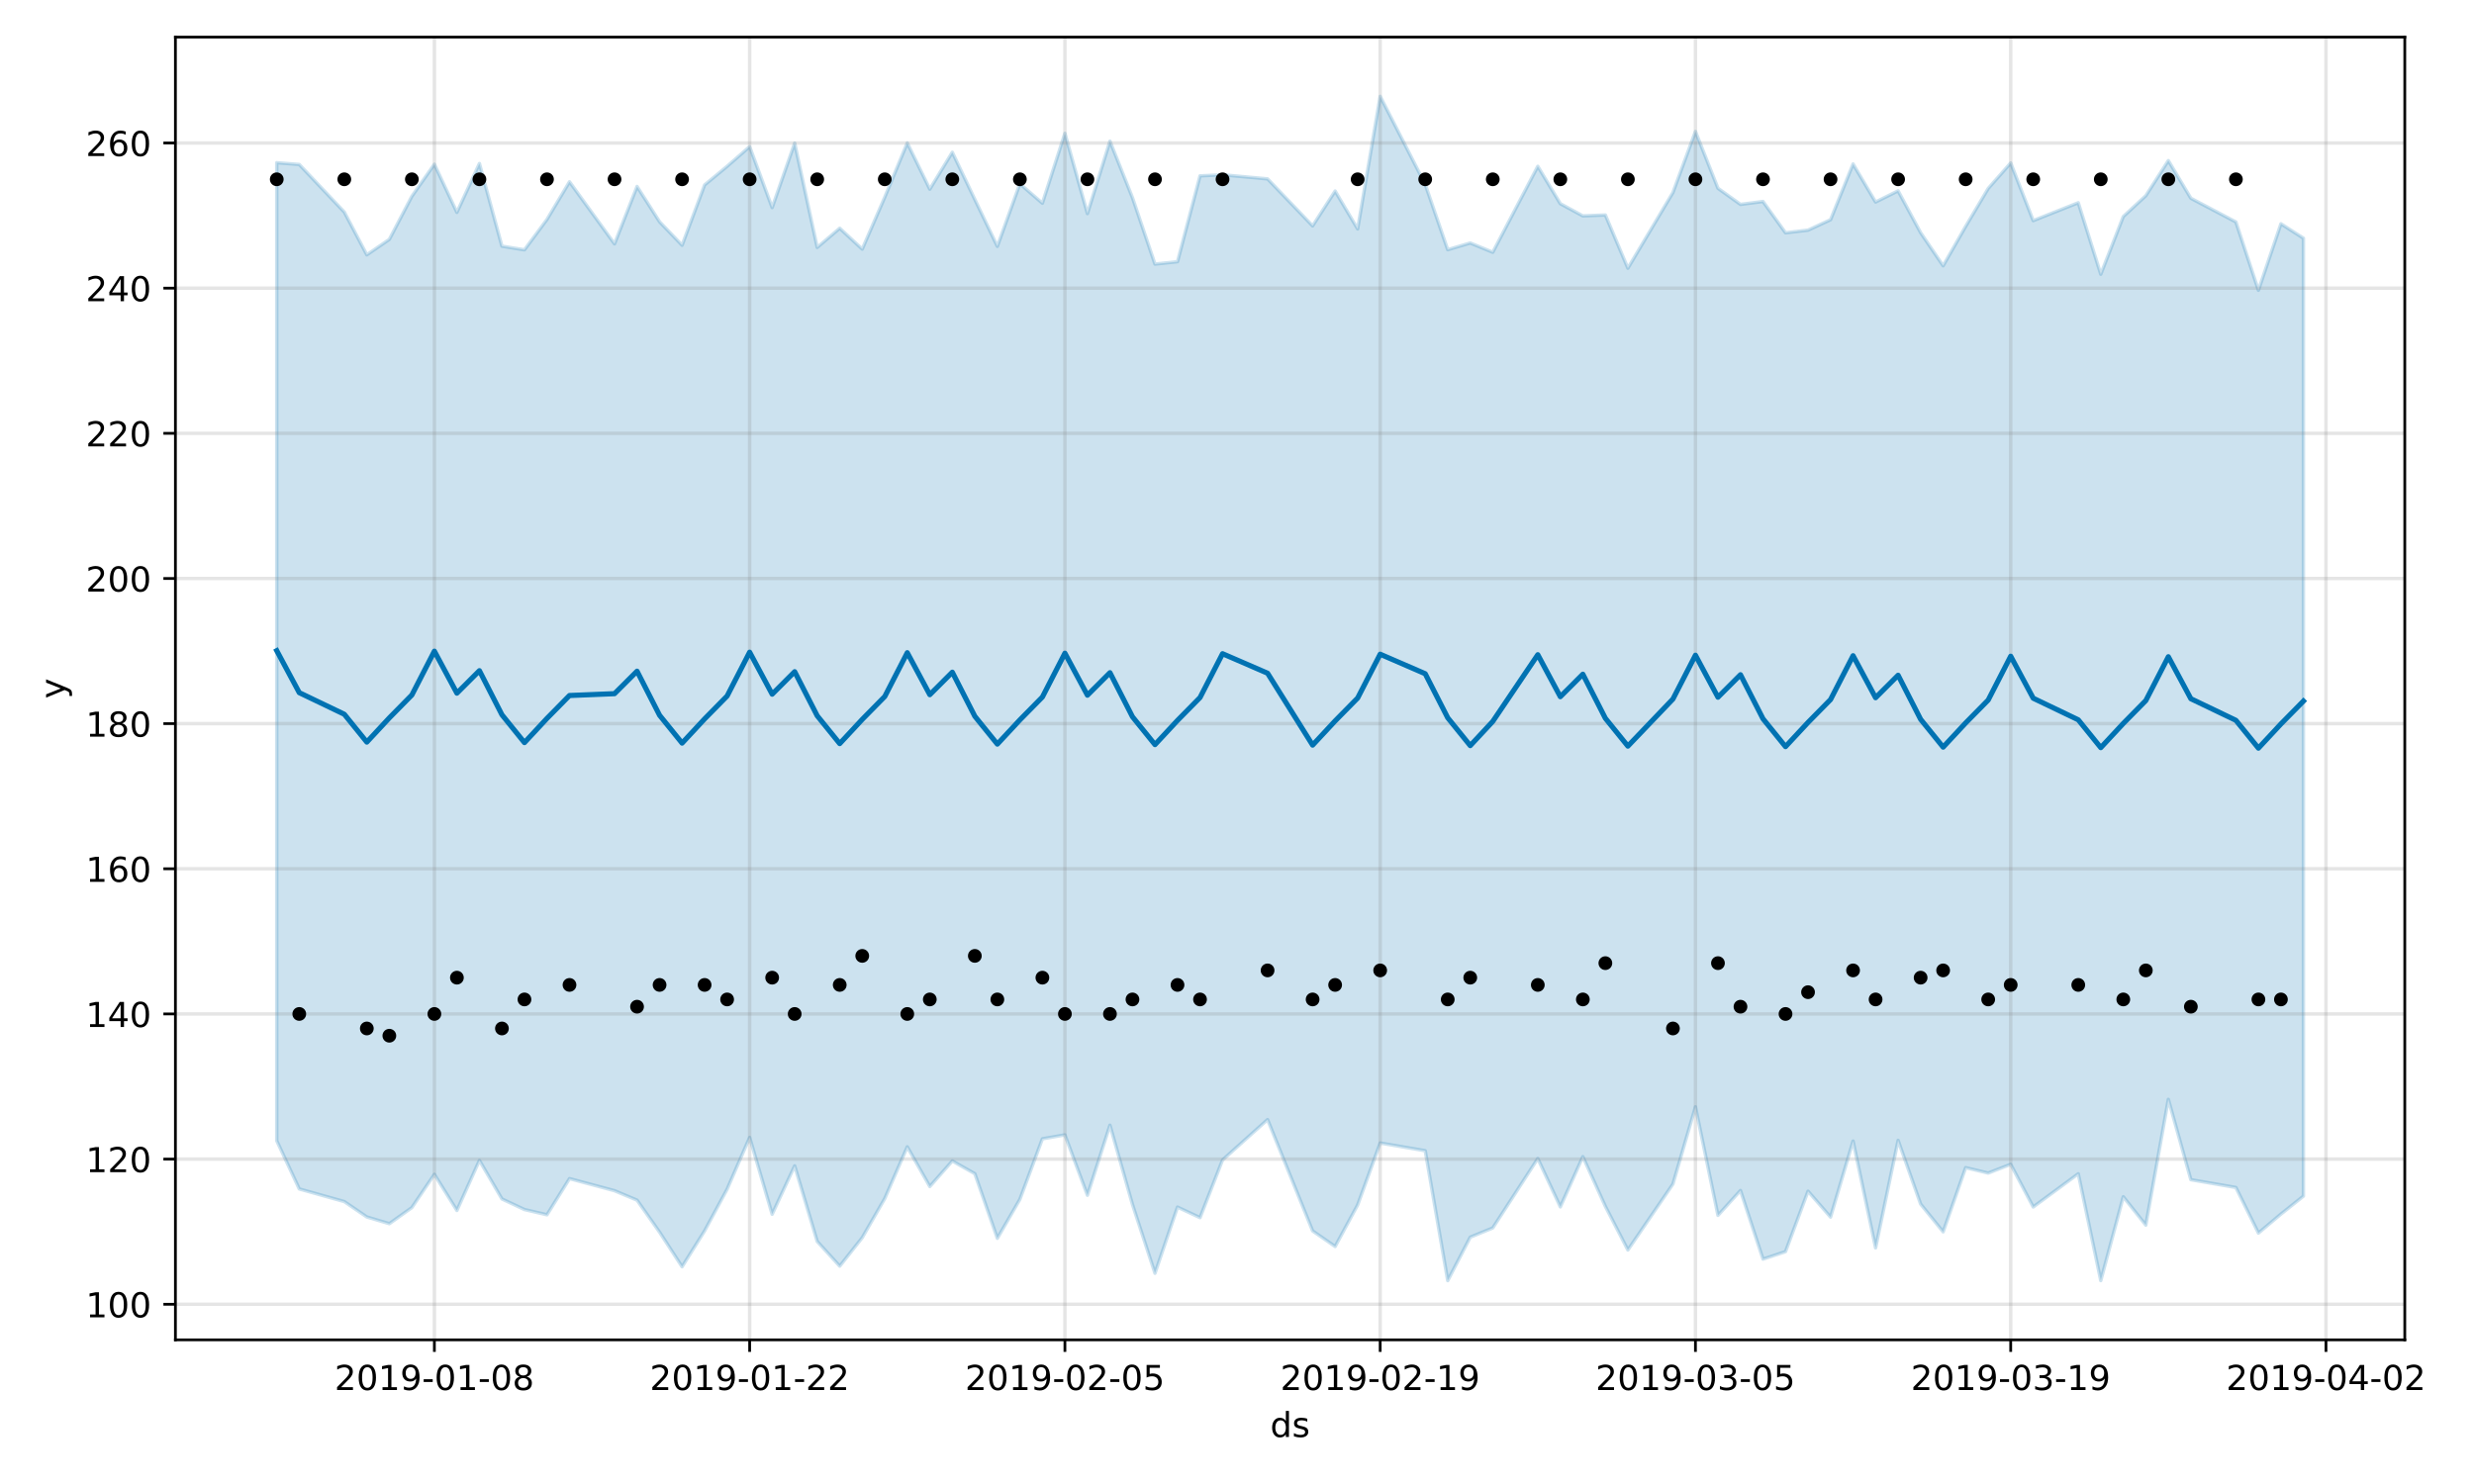 <?xml version="1.0" encoding="utf-8" standalone="no"?>
<!DOCTYPE svg PUBLIC "-//W3C//DTD SVG 1.1//EN"
  "http://www.w3.org/Graphics/SVG/1.1/DTD/svg11.dtd">
<!-- Created with matplotlib (https://matplotlib.org/) -->
<svg height="432pt" version="1.1" viewBox="0 0 720 432" width="720pt" xmlns="http://www.w3.org/2000/svg" xmlns:xlink="http://www.w3.org/1999/xlink">
 <defs>
  <style type="text/css">
*{stroke-linecap:butt;stroke-linejoin:round;}
  </style>
 </defs>
 <g id="figure_1">
  <g id="patch_1">
   <path d="M 0 432 
L 720 432 
L 720 0 
L 0 0 
z
" style="fill:#ffffff;"/>
  </g>
  <g id="axes_1">
   <g id="patch_2">
    <path d="M 51.05 390.04 
L 699.857 390.04 
L 699.857 10.8 
L 51.05 10.8 
z
" style="fill:#ffffff;"/>
   </g>
   <g id="PolyCollection_1">
    <defs>
     <path d="M 80.541 -384.638 
L 80.541 -99.917 
L 87.095 -85.891 
L 100.202 -82.215 
L 106.756 -77.733 
L 113.309 -75.777 
L 119.863 -80.459 
L 126.417 -90.152 
L 132.97 -79.629 
L 139.524 -94.204 
L 146.077 -82.98 
L 152.631 -79.897 
L 159.185 -78.367 
L 165.738 -88.897 
L 178.845 -85.38 
L 185.399 -82.625 
L 191.953 -73.309 
L 198.506 -63.24 
L 205.06 -73.685 
L 211.613 -85.824 
L 218.167 -100.892 
L 224.721 -78.523 
L 231.274 -92.611 
L 237.828 -70.608 
L 244.381 -63.424 
L 250.935 -71.715 
L 257.489 -83.09 
L 264.042 -98.149 
L 270.596 -86.598 
L 277.15 -94.034 
L 283.703 -90.332 
L 290.257 -71.519 
L 296.81 -82.864 
L 303.364 -100.48 
L 309.918 -101.629 
L 316.471 -84.057 
L 323.025 -104.442 
L 329.578 -81.363 
L 336.132 -61.346 
L 342.686 -80.606 
L 349.239 -77.529 
L 355.793 -94.325 
L 368.9 -106.076 
L 382.007 -73.674 
L 388.561 -69.135 
L 395.114 -81.233 
L 401.668 -99.263 
L 414.775 -97.018 
L 421.329 -59.198 
L 427.883 -71.85 
L 434.436 -74.535 
L 447.543 -94.742 
L 454.097 -80.668 
L 460.651 -95.284 
L 467.204 -80.819 
L 473.758 -68.117 
L 486.865 -87.317 
L 493.419 -109.794 
L 499.972 -78.202 
L 506.526 -85.442 
L 513.079 -65.469 
L 519.633 -67.653 
L 526.187 -85.231 
L 532.74 -77.694 
L 539.294 -99.823 
L 545.847 -68.741 
L 552.401 -100.034 
L 558.955 -81.492 
L 565.508 -73.405 
L 572.062 -92.092 
L 578.616 -90.513 
L 585.169 -93.067 
L 591.723 -80.636 
L 604.83 -90.306 
L 611.384 -59.206 
L 617.937 -83.619 
L 624.491 -75.358 
L 631.044 -111.972 
L 637.598 -88.58 
L 650.705 -86.316 
L 657.259 -73.046 
L 663.812 -78.568 
L 670.366 -83.805 
L 670.366 -362.656 
L 670.366 -362.656 
L 663.812 -366.853 
L 657.259 -347.496 
L 650.705 -367.39 
L 637.598 -374.291 
L 631.044 -385.249 
L 624.491 -375.03 
L 617.937 -368.964 
L 611.384 -352.167 
L 604.83 -372.986 
L 591.723 -367.775 
L 585.169 -384.567 
L 578.616 -377.132 
L 572.062 -366.104 
L 565.508 -354.633 
L 558.955 -364.26 
L 552.401 -376.447 
L 545.847 -373.188 
L 539.294 -384.267 
L 532.74 -368.038 
L 526.187 -365.007 
L 519.633 -364.236 
L 513.079 -373.348 
L 506.526 -372.502 
L 499.972 -377.192 
L 493.419 -393.729 
L 486.865 -375.956 
L 473.758 -353.931 
L 467.204 -369.415 
L 460.651 -369.155 
L 454.097 -372.709 
L 447.543 -383.588 
L 434.436 -358.571 
L 427.883 -361.266 
L 421.329 -359.315 
L 414.775 -378.339 
L 401.668 -403.962 
L 395.114 -365.352 
L 388.561 -376.394 
L 382.007 -366.244 
L 368.9 -379.929 
L 355.793 -381.117 
L 349.239 -380.811 
L 342.686 -355.819 
L 336.132 -355.126 
L 329.578 -374.455 
L 323.025 -390.901 
L 316.471 -369.823 
L 309.918 -393.198 
L 303.364 -372.845 
L 296.81 -378.511 
L 290.257 -360.289 
L 283.703 -373.957 
L 277.15 -387.676 
L 270.596 -376.933 
L 264.042 -390.387 
L 257.489 -374.594 
L 250.935 -359.482 
L 244.381 -365.56 
L 237.828 -359.978 
L 231.274 -390.349 
L 224.721 -371.57 
L 218.167 -389.308 
L 211.613 -383.593 
L 205.06 -378.163 
L 198.506 -360.61 
L 191.953 -367.442 
L 185.399 -377.716 
L 178.845 -361.015 
L 165.738 -379.08 
L 159.185 -368.126 
L 152.631 -359.279 
L 146.077 -360.34 
L 139.524 -384.407 
L 132.97 -370.18 
L 126.417 -384.198 
L 119.863 -374.85 
L 113.309 -362.321 
L 106.756 -357.821 
L 100.202 -370.27 
L 87.095 -384.123 
L 80.541 -384.638 
z
" id="m479a85aac8" style="stroke:#0072b2;stroke-opacity:0.2;"/>
    </defs>
    <g clip-path="url(#p0b45fc9dc4)">
     <use style="fill:#0072b2;fill-opacity:0.2;stroke:#0072b2;stroke-opacity:0.2;" x="0" xlink:href="#m479a85aac8" y="432"/>
    </g>
   </g>
   <g id="matplotlib.axis_1">
    <g id="xtick_1">
     <g id="line2d_1">
      <path clip-path="url(#p0b45fc9dc4)" d="M 126.417 390.04 
L 126.417 10.8 
" style="fill:none;stroke:#808080;stroke-linecap:square;stroke-opacity:0.2;"/>
     </g>
     <g id="line2d_2">
      <defs>
       <path d="M 0 0 
L 0 3.5 
" id="m28e37e97fb" style="stroke:#000000;stroke-width:0.8;"/>
      </defs>
      <g>
       <use style="stroke:#000000;stroke-width:0.8;" x="126.417" xlink:href="#m28e37e97fb" y="390.04"/>
      </g>
     </g>
     <g id="text_1">
      <!-- 2019-01-08 -->
      <defs>
       <path d="M 19.188 8.297 
L 53.609 8.297 
L 53.609 0 
L 7.328 0 
L 7.328 8.297 
Q 12.938 14.109 22.625 23.891 
Q 32.328 33.688 34.812 36.531 
Q 39.547 41.844 41.422 45.531 
Q 43.312 49.219 43.312 52.781 
Q 43.312 58.594 39.234 62.25 
Q 35.156 65.922 28.609 65.922 
Q 23.969 65.922 18.812 64.312 
Q 13.672 62.703 7.812 59.422 
L 7.812 69.391 
Q 13.766 71.781 18.938 73 
Q 24.125 74.219 28.422 74.219 
Q 39.75 74.219 46.484 68.547 
Q 53.219 62.891 53.219 53.422 
Q 53.219 48.922 51.531 44.891 
Q 49.859 40.875 45.406 35.406 
Q 44.188 33.984 37.641 27.219 
Q 31.109 20.453 19.188 8.297 
z
" id="DejaVuSans-50"/>
       <path d="M 31.781 66.406 
Q 24.172 66.406 20.328 58.906 
Q 16.5 51.422 16.5 36.375 
Q 16.5 21.391 20.328 13.891 
Q 24.172 6.391 31.781 6.391 
Q 39.453 6.391 43.281 13.891 
Q 47.125 21.391 47.125 36.375 
Q 47.125 51.422 43.281 58.906 
Q 39.453 66.406 31.781 66.406 
z
M 31.781 74.219 
Q 44.047 74.219 50.516 64.516 
Q 56.984 54.828 56.984 36.375 
Q 56.984 17.969 50.516 8.266 
Q 44.047 -1.422 31.781 -1.422 
Q 19.531 -1.422 13.062 8.266 
Q 6.594 17.969 6.594 36.375 
Q 6.594 54.828 13.062 64.516 
Q 19.531 74.219 31.781 74.219 
z
" id="DejaVuSans-48"/>
       <path d="M 12.406 8.297 
L 28.516 8.297 
L 28.516 63.922 
L 10.984 60.406 
L 10.984 69.391 
L 28.422 72.906 
L 38.281 72.906 
L 38.281 8.297 
L 54.391 8.297 
L 54.391 0 
L 12.406 0 
z
" id="DejaVuSans-49"/>
       <path d="M 10.984 1.516 
L 10.984 10.5 
Q 14.703 8.734 18.5 7.812 
Q 22.312 6.891 25.984 6.891 
Q 35.75 6.891 40.891 13.453 
Q 46.047 20.016 46.781 33.406 
Q 43.953 29.203 39.594 26.953 
Q 35.25 24.703 29.984 24.703 
Q 19.047 24.703 12.672 31.312 
Q 6.297 37.938 6.297 49.422 
Q 6.297 60.641 12.938 67.422 
Q 19.578 74.219 30.609 74.219 
Q 43.266 74.219 49.922 64.516 
Q 56.594 54.828 56.594 36.375 
Q 56.594 19.141 48.406 8.859 
Q 40.234 -1.422 26.422 -1.422 
Q 22.703 -1.422 18.891 -0.688 
Q 15.094 0.047 10.984 1.516 
z
M 30.609 32.422 
Q 37.25 32.422 41.125 36.953 
Q 45.016 41.5 45.016 49.422 
Q 45.016 57.281 41.125 61.844 
Q 37.25 66.406 30.609 66.406 
Q 23.969 66.406 20.094 61.844 
Q 16.219 57.281 16.219 49.422 
Q 16.219 41.5 20.094 36.953 
Q 23.969 32.422 30.609 32.422 
z
" id="DejaVuSans-57"/>
       <path d="M 4.891 31.391 
L 31.203 31.391 
L 31.203 23.391 
L 4.891 23.391 
z
" id="DejaVuSans-45"/>
       <path d="M 31.781 34.625 
Q 24.75 34.625 20.719 30.859 
Q 16.703 27.094 16.703 20.516 
Q 16.703 13.922 20.719 10.156 
Q 24.75 6.391 31.781 6.391 
Q 38.812 6.391 42.859 10.172 
Q 46.922 13.969 46.922 20.516 
Q 46.922 27.094 42.891 30.859 
Q 38.875 34.625 31.781 34.625 
z
M 21.922 38.812 
Q 15.578 40.375 12.031 44.719 
Q 8.5 49.078 8.5 55.328 
Q 8.5 64.062 14.719 69.141 
Q 20.953 74.219 31.781 74.219 
Q 42.672 74.219 48.875 69.141 
Q 55.078 64.062 55.078 55.328 
Q 55.078 49.078 51.531 44.719 
Q 48 40.375 41.703 38.812 
Q 48.828 37.156 52.797 32.312 
Q 56.781 27.484 56.781 20.516 
Q 56.781 9.906 50.312 4.234 
Q 43.844 -1.422 31.781 -1.422 
Q 19.734 -1.422 13.25 4.234 
Q 6.781 9.906 6.781 20.516 
Q 6.781 27.484 10.781 32.312 
Q 14.797 37.156 21.922 38.812 
z
M 18.312 54.391 
Q 18.312 48.734 21.844 45.562 
Q 25.391 42.391 31.781 42.391 
Q 38.141 42.391 41.719 45.562 
Q 45.312 48.734 45.312 54.391 
Q 45.312 60.062 41.719 63.234 
Q 38.141 66.406 31.781 66.406 
Q 25.391 66.406 21.844 63.234 
Q 18.312 60.062 18.312 54.391 
z
" id="DejaVuSans-56"/>
      </defs>
      <g transform="translate(97.359 404.638)scale(0.1 -0.1)">
       <use xlink:href="#DejaVuSans-50"/>
       <use x="63.623" xlink:href="#DejaVuSans-48"/>
       <use x="127.246" xlink:href="#DejaVuSans-49"/>
       <use x="190.869" xlink:href="#DejaVuSans-57"/>
       <use x="254.492" xlink:href="#DejaVuSans-45"/>
       <use x="290.576" xlink:href="#DejaVuSans-48"/>
       <use x="354.199" xlink:href="#DejaVuSans-49"/>
       <use x="417.822" xlink:href="#DejaVuSans-45"/>
       <use x="453.906" xlink:href="#DejaVuSans-48"/>
       <use x="517.529" xlink:href="#DejaVuSans-56"/>
      </g>
     </g>
    </g>
    <g id="xtick_2">
     <g id="line2d_3">
      <path clip-path="url(#p0b45fc9dc4)" d="M 218.167 390.04 
L 218.167 10.8 
" style="fill:none;stroke:#808080;stroke-linecap:square;stroke-opacity:0.2;"/>
     </g>
     <g id="line2d_4">
      <g>
       <use style="stroke:#000000;stroke-width:0.8;" x="218.167" xlink:href="#m28e37e97fb" y="390.04"/>
      </g>
     </g>
     <g id="text_2">
      <!-- 2019-01-22 -->
      <g transform="translate(189.109 404.638)scale(0.1 -0.1)">
       <use xlink:href="#DejaVuSans-50"/>
       <use x="63.623" xlink:href="#DejaVuSans-48"/>
       <use x="127.246" xlink:href="#DejaVuSans-49"/>
       <use x="190.869" xlink:href="#DejaVuSans-57"/>
       <use x="254.492" xlink:href="#DejaVuSans-45"/>
       <use x="290.576" xlink:href="#DejaVuSans-48"/>
       <use x="354.199" xlink:href="#DejaVuSans-49"/>
       <use x="417.822" xlink:href="#DejaVuSans-45"/>
       <use x="453.906" xlink:href="#DejaVuSans-50"/>
       <use x="517.529" xlink:href="#DejaVuSans-50"/>
      </g>
     </g>
    </g>
    <g id="xtick_3">
     <g id="line2d_5">
      <path clip-path="url(#p0b45fc9dc4)" d="M 309.918 390.04 
L 309.918 10.8 
" style="fill:none;stroke:#808080;stroke-linecap:square;stroke-opacity:0.2;"/>
     </g>
     <g id="line2d_6">
      <g>
       <use style="stroke:#000000;stroke-width:0.8;" x="309.918" xlink:href="#m28e37e97fb" y="390.04"/>
      </g>
     </g>
     <g id="text_3">
      <!-- 2019-02-05 -->
      <defs>
       <path d="M 10.797 72.906 
L 49.516 72.906 
L 49.516 64.594 
L 19.828 64.594 
L 19.828 46.734 
Q 21.969 47.469 24.109 47.828 
Q 26.266 48.188 28.422 48.188 
Q 40.625 48.188 47.75 41.5 
Q 54.891 34.812 54.891 23.391 
Q 54.891 11.625 47.562 5.094 
Q 40.234 -1.422 26.906 -1.422 
Q 22.312 -1.422 17.547 -0.641 
Q 12.797 0.141 7.719 1.703 
L 7.719 11.625 
Q 12.109 9.234 16.797 8.062 
Q 21.484 6.891 26.703 6.891 
Q 35.156 6.891 40.078 11.328 
Q 45.016 15.766 45.016 23.391 
Q 45.016 31 40.078 35.438 
Q 35.156 39.891 26.703 39.891 
Q 22.75 39.891 18.812 39.016 
Q 14.891 38.141 10.797 36.281 
z
" id="DejaVuSans-53"/>
      </defs>
      <g transform="translate(280.86 404.638)scale(0.1 -0.1)">
       <use xlink:href="#DejaVuSans-50"/>
       <use x="63.623" xlink:href="#DejaVuSans-48"/>
       <use x="127.246" xlink:href="#DejaVuSans-49"/>
       <use x="190.869" xlink:href="#DejaVuSans-57"/>
       <use x="254.492" xlink:href="#DejaVuSans-45"/>
       <use x="290.576" xlink:href="#DejaVuSans-48"/>
       <use x="354.199" xlink:href="#DejaVuSans-50"/>
       <use x="417.822" xlink:href="#DejaVuSans-45"/>
       <use x="453.906" xlink:href="#DejaVuSans-48"/>
       <use x="517.529" xlink:href="#DejaVuSans-53"/>
      </g>
     </g>
    </g>
    <g id="xtick_4">
     <g id="line2d_7">
      <path clip-path="url(#p0b45fc9dc4)" d="M 401.668 390.04 
L 401.668 10.8 
" style="fill:none;stroke:#808080;stroke-linecap:square;stroke-opacity:0.2;"/>
     </g>
     <g id="line2d_8">
      <g>
       <use style="stroke:#000000;stroke-width:0.8;" x="401.668" xlink:href="#m28e37e97fb" y="390.04"/>
      </g>
     </g>
     <g id="text_4">
      <!-- 2019-02-19 -->
      <g transform="translate(372.61 404.638)scale(0.1 -0.1)">
       <use xlink:href="#DejaVuSans-50"/>
       <use x="63.623" xlink:href="#DejaVuSans-48"/>
       <use x="127.246" xlink:href="#DejaVuSans-49"/>
       <use x="190.869" xlink:href="#DejaVuSans-57"/>
       <use x="254.492" xlink:href="#DejaVuSans-45"/>
       <use x="290.576" xlink:href="#DejaVuSans-48"/>
       <use x="354.199" xlink:href="#DejaVuSans-50"/>
       <use x="417.822" xlink:href="#DejaVuSans-45"/>
       <use x="453.906" xlink:href="#DejaVuSans-49"/>
       <use x="517.529" xlink:href="#DejaVuSans-57"/>
      </g>
     </g>
    </g>
    <g id="xtick_5">
     <g id="line2d_9">
      <path clip-path="url(#p0b45fc9dc4)" d="M 493.419 390.04 
L 493.419 10.8 
" style="fill:none;stroke:#808080;stroke-linecap:square;stroke-opacity:0.2;"/>
     </g>
     <g id="line2d_10">
      <g>
       <use style="stroke:#000000;stroke-width:0.8;" x="493.419" xlink:href="#m28e37e97fb" y="390.04"/>
      </g>
     </g>
     <g id="text_5">
      <!-- 2019-03-05 -->
      <defs>
       <path d="M 40.578 39.312 
Q 47.656 37.797 51.625 33 
Q 55.609 28.219 55.609 21.188 
Q 55.609 10.406 48.188 4.484 
Q 40.766 -1.422 27.094 -1.422 
Q 22.516 -1.422 17.656 -0.516 
Q 12.797 0.391 7.625 2.203 
L 7.625 11.719 
Q 11.719 9.328 16.594 8.109 
Q 21.484 6.891 26.812 6.891 
Q 36.078 6.891 40.938 10.547 
Q 45.797 14.203 45.797 21.188 
Q 45.797 27.641 41.281 31.266 
Q 36.766 34.906 28.719 34.906 
L 20.219 34.906 
L 20.219 43.016 
L 29.109 43.016 
Q 36.375 43.016 40.234 45.922 
Q 44.094 48.828 44.094 54.297 
Q 44.094 59.906 40.109 62.906 
Q 36.141 65.922 28.719 65.922 
Q 24.656 65.922 20.016 65.031 
Q 15.375 64.156 9.812 62.312 
L 9.812 71.094 
Q 15.438 72.656 20.344 73.438 
Q 25.25 74.219 29.594 74.219 
Q 40.828 74.219 47.359 69.109 
Q 53.906 64.016 53.906 55.328 
Q 53.906 49.266 50.438 45.094 
Q 46.969 40.922 40.578 39.312 
z
" id="DejaVuSans-51"/>
      </defs>
      <g transform="translate(464.361 404.638)scale(0.1 -0.1)">
       <use xlink:href="#DejaVuSans-50"/>
       <use x="63.623" xlink:href="#DejaVuSans-48"/>
       <use x="127.246" xlink:href="#DejaVuSans-49"/>
       <use x="190.869" xlink:href="#DejaVuSans-57"/>
       <use x="254.492" xlink:href="#DejaVuSans-45"/>
       <use x="290.576" xlink:href="#DejaVuSans-48"/>
       <use x="354.199" xlink:href="#DejaVuSans-51"/>
       <use x="417.822" xlink:href="#DejaVuSans-45"/>
       <use x="453.906" xlink:href="#DejaVuSans-48"/>
       <use x="517.529" xlink:href="#DejaVuSans-53"/>
      </g>
     </g>
    </g>
    <g id="xtick_6">
     <g id="line2d_11">
      <path clip-path="url(#p0b45fc9dc4)" d="M 585.169 390.04 
L 585.169 10.8 
" style="fill:none;stroke:#808080;stroke-linecap:square;stroke-opacity:0.2;"/>
     </g>
     <g id="line2d_12">
      <g>
       <use style="stroke:#000000;stroke-width:0.8;" x="585.169" xlink:href="#m28e37e97fb" y="390.04"/>
      </g>
     </g>
     <g id="text_6">
      <!-- 2019-03-19 -->
      <g transform="translate(556.111 404.638)scale(0.1 -0.1)">
       <use xlink:href="#DejaVuSans-50"/>
       <use x="63.623" xlink:href="#DejaVuSans-48"/>
       <use x="127.246" xlink:href="#DejaVuSans-49"/>
       <use x="190.869" xlink:href="#DejaVuSans-57"/>
       <use x="254.492" xlink:href="#DejaVuSans-45"/>
       <use x="290.576" xlink:href="#DejaVuSans-48"/>
       <use x="354.199" xlink:href="#DejaVuSans-51"/>
       <use x="417.822" xlink:href="#DejaVuSans-45"/>
       <use x="453.906" xlink:href="#DejaVuSans-49"/>
       <use x="517.529" xlink:href="#DejaVuSans-57"/>
      </g>
     </g>
    </g>
    <g id="xtick_7">
     <g id="line2d_13">
      <path clip-path="url(#p0b45fc9dc4)" d="M 676.92 390.04 
L 676.92 10.8 
" style="fill:none;stroke:#808080;stroke-linecap:square;stroke-opacity:0.2;"/>
     </g>
     <g id="line2d_14">
      <g>
       <use style="stroke:#000000;stroke-width:0.8;" x="676.92" xlink:href="#m28e37e97fb" y="390.04"/>
      </g>
     </g>
     <g id="text_7">
      <!-- 2019-04-02 -->
      <defs>
       <path d="M 37.797 64.312 
L 12.891 25.391 
L 37.797 25.391 
z
M 35.203 72.906 
L 47.609 72.906 
L 47.609 25.391 
L 58.016 25.391 
L 58.016 17.188 
L 47.609 17.188 
L 47.609 0 
L 37.797 0 
L 37.797 17.188 
L 4.891 17.188 
L 4.891 26.703 
z
" id="DejaVuSans-52"/>
      </defs>
      <g transform="translate(647.862 404.638)scale(0.1 -0.1)">
       <use xlink:href="#DejaVuSans-50"/>
       <use x="63.623" xlink:href="#DejaVuSans-48"/>
       <use x="127.246" xlink:href="#DejaVuSans-49"/>
       <use x="190.869" xlink:href="#DejaVuSans-57"/>
       <use x="254.492" xlink:href="#DejaVuSans-45"/>
       <use x="290.576" xlink:href="#DejaVuSans-48"/>
       <use x="354.199" xlink:href="#DejaVuSans-52"/>
       <use x="417.822" xlink:href="#DejaVuSans-45"/>
       <use x="453.906" xlink:href="#DejaVuSans-48"/>
       <use x="517.529" xlink:href="#DejaVuSans-50"/>
      </g>
     </g>
    </g>
    <g id="text_8">
     <!-- ds -->
     <defs>
      <path d="M 45.406 46.391 
L 45.406 75.984 
L 54.391 75.984 
L 54.391 0 
L 45.406 0 
L 45.406 8.203 
Q 42.578 3.328 38.25 0.953 
Q 33.938 -1.422 27.875 -1.422 
Q 17.969 -1.422 11.734 6.484 
Q 5.516 14.406 5.516 27.297 
Q 5.516 40.188 11.734 48.094 
Q 17.969 56 27.875 56 
Q 33.938 56 38.25 53.625 
Q 42.578 51.266 45.406 46.391 
z
M 14.797 27.297 
Q 14.797 17.391 18.875 11.75 
Q 22.953 6.109 30.078 6.109 
Q 37.203 6.109 41.297 11.75 
Q 45.406 17.391 45.406 27.297 
Q 45.406 37.203 41.297 42.844 
Q 37.203 48.484 30.078 48.484 
Q 22.953 48.484 18.875 42.844 
Q 14.797 37.203 14.797 27.297 
z
" id="DejaVuSans-100"/>
      <path d="M 44.281 53.078 
L 44.281 44.578 
Q 40.484 46.531 36.375 47.5 
Q 32.281 48.484 27.875 48.484 
Q 21.188 48.484 17.844 46.438 
Q 14.5 44.391 14.5 40.281 
Q 14.5 37.156 16.891 35.375 
Q 19.281 33.594 26.516 31.984 
L 29.594 31.297 
Q 39.156 29.25 43.188 25.516 
Q 47.219 21.781 47.219 15.094 
Q 47.219 7.469 41.188 3.016 
Q 35.156 -1.422 24.609 -1.422 
Q 20.219 -1.422 15.453 -0.562 
Q 10.688 0.297 5.422 2 
L 5.422 11.281 
Q 10.406 8.688 15.234 7.391 
Q 20.062 6.109 24.812 6.109 
Q 31.156 6.109 34.562 8.281 
Q 37.984 10.453 37.984 14.406 
Q 37.984 18.062 35.516 20.016 
Q 33.062 21.969 24.703 23.781 
L 21.578 24.516 
Q 13.234 26.266 9.516 29.906 
Q 5.812 33.547 5.812 39.891 
Q 5.812 47.609 11.281 51.797 
Q 16.75 56 26.812 56 
Q 31.781 56 36.172 55.266 
Q 40.578 54.547 44.281 53.078 
z
" id="DejaVuSans-115"/>
     </defs>
     <g transform="translate(369.675 418.317)scale(0.1 -0.1)">
      <use xlink:href="#DejaVuSans-100"/>
      <use x="63.477" xlink:href="#DejaVuSans-115"/>
     </g>
    </g>
   </g>
   <g id="matplotlib.axis_2">
    <g id="ytick_1">
     <g id="line2d_15">
      <path clip-path="url(#p0b45fc9dc4)" d="M 51.05 379.677 
L 699.857 379.677 
" style="fill:none;stroke:#808080;stroke-linecap:square;stroke-opacity:0.2;"/>
     </g>
     <g id="line2d_16">
      <defs>
       <path d="M 0 0 
L -3.5 0 
" id="m9a5689a674" style="stroke:#000000;stroke-width:0.8;"/>
      </defs>
      <g>
       <use style="stroke:#000000;stroke-width:0.8;" x="51.05" xlink:href="#m9a5689a674" y="379.677"/>
      </g>
     </g>
     <g id="text_9">
      <!-- 100 -->
      <g transform="translate(24.962 383.477)scale(0.1 -0.1)">
       <use xlink:href="#DejaVuSans-49"/>
       <use x="63.623" xlink:href="#DejaVuSans-48"/>
       <use x="127.246" xlink:href="#DejaVuSans-48"/>
      </g>
     </g>
    </g>
    <g id="ytick_2">
     <g id="line2d_17">
      <path clip-path="url(#p0b45fc9dc4)" d="M 51.05 337.421 
L 699.857 337.421 
" style="fill:none;stroke:#808080;stroke-linecap:square;stroke-opacity:0.2;"/>
     </g>
     <g id="line2d_18">
      <g>
       <use style="stroke:#000000;stroke-width:0.8;" x="51.05" xlink:href="#m9a5689a674" y="337.421"/>
      </g>
     </g>
     <g id="text_10">
      <!-- 120 -->
      <g transform="translate(24.962 341.221)scale(0.1 -0.1)">
       <use xlink:href="#DejaVuSans-49"/>
       <use x="63.623" xlink:href="#DejaVuSans-50"/>
       <use x="127.246" xlink:href="#DejaVuSans-48"/>
      </g>
     </g>
    </g>
    <g id="ytick_3">
     <g id="line2d_19">
      <path clip-path="url(#p0b45fc9dc4)" d="M 51.05 295.165 
L 699.857 295.165 
" style="fill:none;stroke:#808080;stroke-linecap:square;stroke-opacity:0.2;"/>
     </g>
     <g id="line2d_20">
      <g>
       <use style="stroke:#000000;stroke-width:0.8;" x="51.05" xlink:href="#m9a5689a674" y="295.165"/>
      </g>
     </g>
     <g id="text_11">
      <!-- 140 -->
      <g transform="translate(24.962 298.965)scale(0.1 -0.1)">
       <use xlink:href="#DejaVuSans-49"/>
       <use x="63.623" xlink:href="#DejaVuSans-52"/>
       <use x="127.246" xlink:href="#DejaVuSans-48"/>
      </g>
     </g>
    </g>
    <g id="ytick_4">
     <g id="line2d_21">
      <path clip-path="url(#p0b45fc9dc4)" d="M 51.05 252.909 
L 699.857 252.909 
" style="fill:none;stroke:#808080;stroke-linecap:square;stroke-opacity:0.2;"/>
     </g>
     <g id="line2d_22">
      <g>
       <use style="stroke:#000000;stroke-width:0.8;" x="51.05" xlink:href="#m9a5689a674" y="252.909"/>
      </g>
     </g>
     <g id="text_12">
      <!-- 160 -->
      <defs>
       <path d="M 33.016 40.375 
Q 26.375 40.375 22.484 35.828 
Q 18.609 31.297 18.609 23.391 
Q 18.609 15.531 22.484 10.953 
Q 26.375 6.391 33.016 6.391 
Q 39.656 6.391 43.531 10.953 
Q 47.406 15.531 47.406 23.391 
Q 47.406 31.297 43.531 35.828 
Q 39.656 40.375 33.016 40.375 
z
M 52.594 71.297 
L 52.594 62.312 
Q 48.875 64.062 45.094 64.984 
Q 41.312 65.922 37.594 65.922 
Q 27.828 65.922 22.672 59.328 
Q 17.531 52.734 16.797 39.406 
Q 19.672 43.656 24.016 45.922 
Q 28.375 48.188 33.594 48.188 
Q 44.578 48.188 50.953 41.516 
Q 57.328 34.859 57.328 23.391 
Q 57.328 12.156 50.688 5.359 
Q 44.047 -1.422 33.016 -1.422 
Q 20.359 -1.422 13.672 8.266 
Q 6.984 17.969 6.984 36.375 
Q 6.984 53.656 15.188 63.938 
Q 23.391 74.219 37.203 74.219 
Q 40.922 74.219 44.703 73.484 
Q 48.484 72.75 52.594 71.297 
z
" id="DejaVuSans-54"/>
      </defs>
      <g transform="translate(24.962 256.709)scale(0.1 -0.1)">
       <use xlink:href="#DejaVuSans-49"/>
       <use x="63.623" xlink:href="#DejaVuSans-54"/>
       <use x="127.246" xlink:href="#DejaVuSans-48"/>
      </g>
     </g>
    </g>
    <g id="ytick_5">
     <g id="line2d_23">
      <path clip-path="url(#p0b45fc9dc4)" d="M 51.05 210.653 
L 699.857 210.653 
" style="fill:none;stroke:#808080;stroke-linecap:square;stroke-opacity:0.2;"/>
     </g>
     <g id="line2d_24">
      <g>
       <use style="stroke:#000000;stroke-width:0.8;" x="51.05" xlink:href="#m9a5689a674" y="210.653"/>
      </g>
     </g>
     <g id="text_13">
      <!-- 180 -->
      <g transform="translate(24.962 214.453)scale(0.1 -0.1)">
       <use xlink:href="#DejaVuSans-49"/>
       <use x="63.623" xlink:href="#DejaVuSans-56"/>
       <use x="127.246" xlink:href="#DejaVuSans-48"/>
      </g>
     </g>
    </g>
    <g id="ytick_6">
     <g id="line2d_25">
      <path clip-path="url(#p0b45fc9dc4)" d="M 51.05 168.397 
L 699.857 168.397 
" style="fill:none;stroke:#808080;stroke-linecap:square;stroke-opacity:0.2;"/>
     </g>
     <g id="line2d_26">
      <g>
       <use style="stroke:#000000;stroke-width:0.8;" x="51.05" xlink:href="#m9a5689a674" y="168.397"/>
      </g>
     </g>
     <g id="text_14">
      <!-- 200 -->
      <g transform="translate(24.962 172.197)scale(0.1 -0.1)">
       <use xlink:href="#DejaVuSans-50"/>
       <use x="63.623" xlink:href="#DejaVuSans-48"/>
       <use x="127.246" xlink:href="#DejaVuSans-48"/>
      </g>
     </g>
    </g>
    <g id="ytick_7">
     <g id="line2d_27">
      <path clip-path="url(#p0b45fc9dc4)" d="M 51.05 126.142 
L 699.857 126.142 
" style="fill:none;stroke:#808080;stroke-linecap:square;stroke-opacity:0.2;"/>
     </g>
     <g id="line2d_28">
      <g>
       <use style="stroke:#000000;stroke-width:0.8;" x="51.05" xlink:href="#m9a5689a674" y="126.142"/>
      </g>
     </g>
     <g id="text_15">
      <!-- 220 -->
      <g transform="translate(24.962 129.941)scale(0.1 -0.1)">
       <use xlink:href="#DejaVuSans-50"/>
       <use x="63.623" xlink:href="#DejaVuSans-50"/>
       <use x="127.246" xlink:href="#DejaVuSans-48"/>
      </g>
     </g>
    </g>
    <g id="ytick_8">
     <g id="line2d_29">
      <path clip-path="url(#p0b45fc9dc4)" d="M 51.05 83.886 
L 699.857 83.886 
" style="fill:none;stroke:#808080;stroke-linecap:square;stroke-opacity:0.2;"/>
     </g>
     <g id="line2d_30">
      <g>
       <use style="stroke:#000000;stroke-width:0.8;" x="51.05" xlink:href="#m9a5689a674" y="83.886"/>
      </g>
     </g>
     <g id="text_16">
      <!-- 240 -->
      <g transform="translate(24.962 87.685)scale(0.1 -0.1)">
       <use xlink:href="#DejaVuSans-50"/>
       <use x="63.623" xlink:href="#DejaVuSans-52"/>
       <use x="127.246" xlink:href="#DejaVuSans-48"/>
      </g>
     </g>
    </g>
    <g id="ytick_9">
     <g id="line2d_31">
      <path clip-path="url(#p0b45fc9dc4)" d="M 51.05 41.63 
L 699.857 41.63 
" style="fill:none;stroke:#808080;stroke-linecap:square;stroke-opacity:0.2;"/>
     </g>
     <g id="line2d_32">
      <g>
       <use style="stroke:#000000;stroke-width:0.8;" x="51.05" xlink:href="#m9a5689a674" y="41.63"/>
      </g>
     </g>
     <g id="text_17">
      <!-- 260 -->
      <g transform="translate(24.962 45.429)scale(0.1 -0.1)">
       <use xlink:href="#DejaVuSans-50"/>
       <use x="63.623" xlink:href="#DejaVuSans-54"/>
       <use x="127.246" xlink:href="#DejaVuSans-48"/>
      </g>
     </g>
    </g>
    <g id="text_18">
     <!-- y -->
     <defs>
      <path d="M 32.172 -5.078 
Q 28.375 -14.844 24.75 -17.812 
Q 21.141 -20.797 15.094 -20.797 
L 7.906 -20.797 
L 7.906 -13.281 
L 13.188 -13.281 
Q 16.891 -13.281 18.938 -11.516 
Q 21 -9.766 23.484 -3.219 
L 25.094 0.875 
L 2.984 54.688 
L 12.5 54.688 
L 29.594 11.922 
L 46.688 54.688 
L 56.203 54.688 
z
" id="DejaVuSans-121"/>
     </defs>
     <g transform="translate(18.883 203.379)rotate(-90)scale(0.1 -0.1)">
      <use xlink:href="#DejaVuSans-121"/>
     </g>
    </g>
   </g>
   <g id="line2d_33">
    <defs>
     <path d="M 0 1.5 
C 0.398 1.5 0.779 1.342 1.061 1.061 
C 1.342 0.779 1.5 0.398 1.5 0 
C 1.5 -0.398 1.342 -0.779 1.061 -1.061 
C 0.779 -1.342 0.398 -1.5 0 -1.5 
C -0.398 -1.5 -0.779 -1.342 -1.061 -1.061 
C -1.342 -0.779 -1.5 -0.398 -1.5 0 
C -1.5 0.398 -1.342 0.779 -1.061 1.061 
C -0.779 1.342 -0.398 1.5 0 1.5 
z
" id="mbb576b8f42" style="stroke:#000000;"/>
    </defs>
    <g clip-path="url(#p0b45fc9dc4)">
     <use style="stroke:#000000;" x="80.541" xlink:href="#mbb576b8f42" y="52.194"/>
     <use style="stroke:#000000;" x="87.095" xlink:href="#mbb576b8f42" y="295.165"/>
     <use style="stroke:#000000;" x="100.202" xlink:href="#mbb576b8f42" y="52.194"/>
     <use style="stroke:#000000;" x="106.756" xlink:href="#mbb576b8f42" y="299.391"/>
     <use style="stroke:#000000;" x="113.309" xlink:href="#mbb576b8f42" y="301.504"/>
     <use style="stroke:#000000;" x="119.863" xlink:href="#mbb576b8f42" y="52.194"/>
     <use style="stroke:#000000;" x="126.417" xlink:href="#mbb576b8f42" y="295.165"/>
     <use style="stroke:#000000;" x="132.97" xlink:href="#mbb576b8f42" y="284.601"/>
     <use style="stroke:#000000;" x="139.524" xlink:href="#mbb576b8f42" y="52.194"/>
     <use style="stroke:#000000;" x="146.077" xlink:href="#mbb576b8f42" y="299.391"/>
     <use style="stroke:#000000;" x="152.631" xlink:href="#mbb576b8f42" y="290.94"/>
     <use style="stroke:#000000;" x="159.185" xlink:href="#mbb576b8f42" y="52.194"/>
     <use style="stroke:#000000;" x="165.738" xlink:href="#mbb576b8f42" y="286.714"/>
     <use style="stroke:#000000;" x="178.845" xlink:href="#mbb576b8f42" y="52.194"/>
     <use style="stroke:#000000;" x="185.399" xlink:href="#mbb576b8f42" y="293.053"/>
     <use style="stroke:#000000;" x="191.953" xlink:href="#mbb576b8f42" y="286.714"/>
     <use style="stroke:#000000;" x="198.506" xlink:href="#mbb576b8f42" y="52.194"/>
     <use style="stroke:#000000;" x="205.06" xlink:href="#mbb576b8f42" y="286.714"/>
     <use style="stroke:#000000;" x="211.613" xlink:href="#mbb576b8f42" y="290.94"/>
     <use style="stroke:#000000;" x="218.167" xlink:href="#mbb576b8f42" y="52.194"/>
     <use style="stroke:#000000;" x="224.721" xlink:href="#mbb576b8f42" y="284.601"/>
     <use style="stroke:#000000;" x="231.274" xlink:href="#mbb576b8f42" y="295.165"/>
     <use style="stroke:#000000;" x="237.828" xlink:href="#mbb576b8f42" y="52.194"/>
     <use style="stroke:#000000;" x="244.381" xlink:href="#mbb576b8f42" y="286.714"/>
     <use style="stroke:#000000;" x="250.935" xlink:href="#mbb576b8f42" y="278.263"/>
     <use style="stroke:#000000;" x="257.489" xlink:href="#mbb576b8f42" y="52.194"/>
     <use style="stroke:#000000;" x="264.042" xlink:href="#mbb576b8f42" y="295.165"/>
     <use style="stroke:#000000;" x="270.596" xlink:href="#mbb576b8f42" y="290.94"/>
     <use style="stroke:#000000;" x="277.15" xlink:href="#mbb576b8f42" y="52.194"/>
     <use style="stroke:#000000;" x="283.703" xlink:href="#mbb576b8f42" y="278.263"/>
     <use style="stroke:#000000;" x="290.257" xlink:href="#mbb576b8f42" y="290.94"/>
     <use style="stroke:#000000;" x="296.81" xlink:href="#mbb576b8f42" y="52.194"/>
     <use style="stroke:#000000;" x="303.364" xlink:href="#mbb576b8f42" y="284.601"/>
     <use style="stroke:#000000;" x="309.918" xlink:href="#mbb576b8f42" y="295.165"/>
     <use style="stroke:#000000;" x="316.471" xlink:href="#mbb576b8f42" y="52.194"/>
     <use style="stroke:#000000;" x="323.025" xlink:href="#mbb576b8f42" y="295.165"/>
     <use style="stroke:#000000;" x="329.578" xlink:href="#mbb576b8f42" y="290.94"/>
     <use style="stroke:#000000;" x="336.132" xlink:href="#mbb576b8f42" y="52.194"/>
     <use style="stroke:#000000;" x="342.686" xlink:href="#mbb576b8f42" y="286.714"/>
     <use style="stroke:#000000;" x="349.239" xlink:href="#mbb576b8f42" y="290.94"/>
     <use style="stroke:#000000;" x="355.793" xlink:href="#mbb576b8f42" y="52.194"/>
     <use style="stroke:#000000;" x="368.9" xlink:href="#mbb576b8f42" y="282.489"/>
     <use style="stroke:#000000;" x="382.007" xlink:href="#mbb576b8f42" y="290.94"/>
     <use style="stroke:#000000;" x="388.561" xlink:href="#mbb576b8f42" y="286.714"/>
     <use style="stroke:#000000;" x="395.114" xlink:href="#mbb576b8f42" y="52.194"/>
     <use style="stroke:#000000;" x="401.668" xlink:href="#mbb576b8f42" y="282.489"/>
     <use style="stroke:#000000;" x="414.775" xlink:href="#mbb576b8f42" y="52.194"/>
     <use style="stroke:#000000;" x="421.329" xlink:href="#mbb576b8f42" y="290.94"/>
     <use style="stroke:#000000;" x="427.883" xlink:href="#mbb576b8f42" y="284.601"/>
     <use style="stroke:#000000;" x="434.436" xlink:href="#mbb576b8f42" y="52.194"/>
     <use style="stroke:#000000;" x="447.543" xlink:href="#mbb576b8f42" y="286.714"/>
     <use style="stroke:#000000;" x="454.097" xlink:href="#mbb576b8f42" y="52.194"/>
     <use style="stroke:#000000;" x="460.651" xlink:href="#mbb576b8f42" y="290.94"/>
     <use style="stroke:#000000;" x="467.204" xlink:href="#mbb576b8f42" y="280.376"/>
     <use style="stroke:#000000;" x="473.758" xlink:href="#mbb576b8f42" y="52.194"/>
     <use style="stroke:#000000;" x="486.865" xlink:href="#mbb576b8f42" y="299.391"/>
     <use style="stroke:#000000;" x="493.419" xlink:href="#mbb576b8f42" y="52.194"/>
     <use style="stroke:#000000;" x="499.972" xlink:href="#mbb576b8f42" y="280.376"/>
     <use style="stroke:#000000;" x="506.526" xlink:href="#mbb576b8f42" y="293.053"/>
     <use style="stroke:#000000;" x="513.079" xlink:href="#mbb576b8f42" y="52.194"/>
     <use style="stroke:#000000;" x="519.633" xlink:href="#mbb576b8f42" y="295.165"/>
     <use style="stroke:#000000;" x="526.187" xlink:href="#mbb576b8f42" y="288.827"/>
     <use style="stroke:#000000;" x="532.74" xlink:href="#mbb576b8f42" y="52.194"/>
     <use style="stroke:#000000;" x="539.294" xlink:href="#mbb576b8f42" y="282.489"/>
     <use style="stroke:#000000;" x="545.847" xlink:href="#mbb576b8f42" y="290.94"/>
     <use style="stroke:#000000;" x="552.401" xlink:href="#mbb576b8f42" y="52.194"/>
     <use style="stroke:#000000;" x="558.955" xlink:href="#mbb576b8f42" y="284.601"/>
     <use style="stroke:#000000;" x="565.508" xlink:href="#mbb576b8f42" y="282.489"/>
     <use style="stroke:#000000;" x="572.062" xlink:href="#mbb576b8f42" y="52.194"/>
     <use style="stroke:#000000;" x="578.616" xlink:href="#mbb576b8f42" y="290.94"/>
     <use style="stroke:#000000;" x="585.169" xlink:href="#mbb576b8f42" y="286.714"/>
     <use style="stroke:#000000;" x="591.723" xlink:href="#mbb576b8f42" y="52.194"/>
     <use style="stroke:#000000;" x="604.83" xlink:href="#mbb576b8f42" y="286.714"/>
     <use style="stroke:#000000;" x="611.384" xlink:href="#mbb576b8f42" y="52.194"/>
     <use style="stroke:#000000;" x="617.937" xlink:href="#mbb576b8f42" y="290.94"/>
     <use style="stroke:#000000;" x="624.491" xlink:href="#mbb576b8f42" y="282.489"/>
     <use style="stroke:#000000;" x="631.044" xlink:href="#mbb576b8f42" y="52.194"/>
     <use style="stroke:#000000;" x="637.598" xlink:href="#mbb576b8f42" y="293.053"/>
     <use style="stroke:#000000;" x="650.705" xlink:href="#mbb576b8f42" y="52.194"/>
     <use style="stroke:#000000;" x="657.259" xlink:href="#mbb576b8f42" y="290.94"/>
     <use style="stroke:#000000;" x="663.812" xlink:href="#mbb576b8f42" y="290.94"/>
    </g>
   </g>
   <g id="line2d_34">
    <path clip-path="url(#p0b45fc9dc4)" d="M 80.541 189.416 
L 87.095 201.638 
L 100.202 207.923 
L 106.756 216.027 
L 113.309 208.978 
L 119.863 202.319 
L 126.417 189.563 
L 132.97 201.785 
L 139.524 195.242 
L 146.077 208.07 
L 152.631 216.174 
L 159.185 209.125 
L 165.738 202.466 
L 178.845 201.932 
L 185.399 195.389 
L 191.953 208.217 
L 198.506 216.321 
L 205.06 209.272 
L 211.613 202.613 
L 218.167 189.857 
L 224.721 202.079 
L 231.274 195.536 
L 237.828 208.364 
L 244.381 216.468 
L 250.935 209.419 
L 257.489 202.76 
L 264.042 190.004 
L 270.596 202.226 
L 277.15 195.683 
L 283.703 208.511 
L 290.257 216.615 
L 296.81 209.566 
L 303.364 202.907 
L 309.918 190.151 
L 316.471 202.373 
L 323.025 195.83 
L 329.578 208.658 
L 336.132 216.762 
L 342.686 209.713 
L 349.239 203.054 
L 355.793 190.298 
L 368.9 195.977 
L 382.007 216.909 
L 388.561 209.86 
L 395.114 203.201 
L 401.668 190.445 
L 414.775 196.124 
L 421.329 208.952 
L 427.883 217.056 
L 434.436 210.007 
L 447.543 190.592 
L 454.097 202.814 
L 460.651 196.271 
L 467.204 209.099 
L 473.758 217.202 
L 486.865 203.495 
L 493.419 190.739 
L 499.972 202.961 
L 506.526 196.418 
L 513.079 209.246 
L 519.633 217.349 
L 526.187 210.3 
L 532.74 203.642 
L 539.294 190.886 
L 545.847 203.108 
L 552.401 196.565 
L 558.955 209.393 
L 565.508 217.496 
L 572.062 210.447 
L 578.616 203.789 
L 585.169 191.033 
L 591.723 203.255 
L 604.83 209.539 
L 611.384 217.643 
L 617.937 210.594 
L 624.491 203.936 
L 631.044 191.18 
L 637.598 203.402 
L 650.705 209.686 
L 657.259 217.79 
L 663.812 210.741 
L 670.366 204.083 
" style="fill:none;stroke:#0072b2;stroke-linecap:square;stroke-width:1.5;"/>
   </g>
   <g id="patch_3">
    <path d="M 51.05 390.04 
L 51.05 10.8 
" style="fill:none;stroke:#000000;stroke-linecap:square;stroke-linejoin:miter;stroke-width:0.8;"/>
   </g>
   <g id="patch_4">
    <path d="M 699.857 390.04 
L 699.857 10.8 
" style="fill:none;stroke:#000000;stroke-linecap:square;stroke-linejoin:miter;stroke-width:0.8;"/>
   </g>
   <g id="patch_5">
    <path d="M 51.05 390.04 
L 699.857 390.04 
" style="fill:none;stroke:#000000;stroke-linecap:square;stroke-linejoin:miter;stroke-width:0.8;"/>
   </g>
   <g id="patch_6">
    <path d="M 51.05 10.8 
L 699.857 10.8 
" style="fill:none;stroke:#000000;stroke-linecap:square;stroke-linejoin:miter;stroke-width:0.8;"/>
   </g>
  </g>
 </g>
 <defs>
  <clipPath id="p0b45fc9dc4">
   <rect height="379.24" width="648.807" x="51.05" y="10.8"/>
  </clipPath>
 </defs>
</svg>

